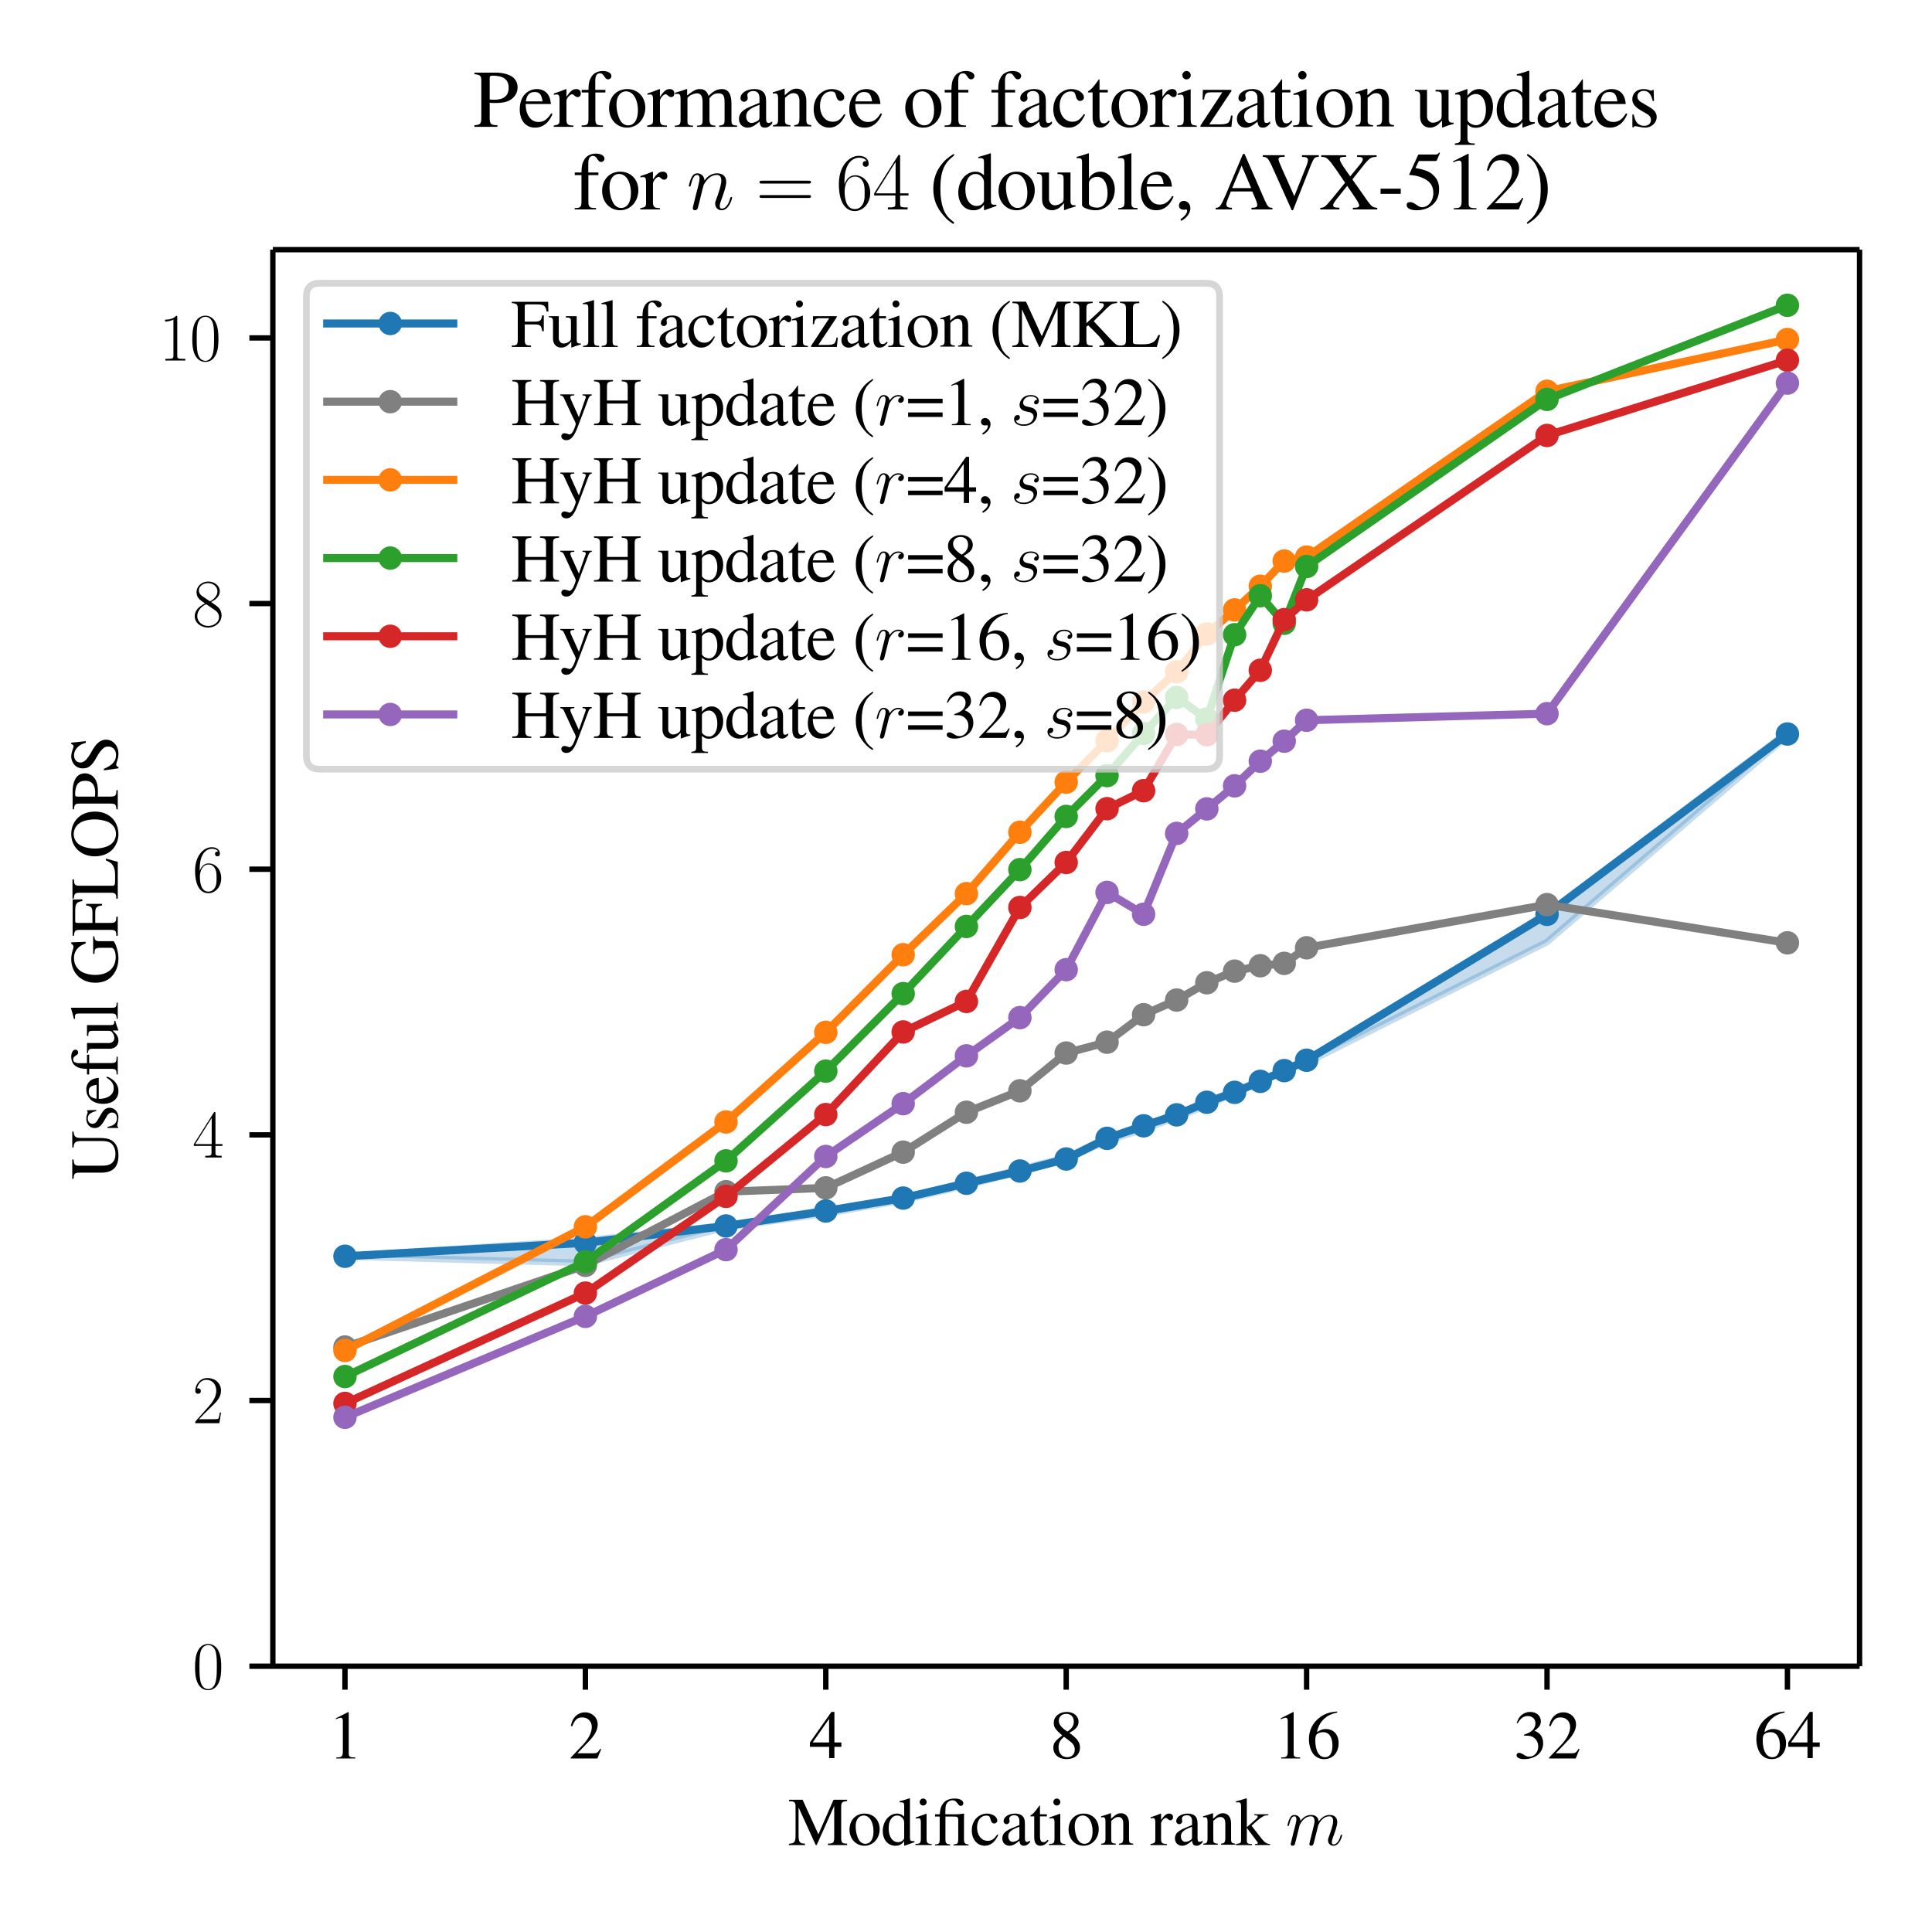 <?xml version="1.0" encoding="UTF-8"?>
<!DOCTYPE svg  PUBLIC '-//W3C//DTD SVG 1.1//EN'  'http://www.w3.org/Graphics/SVG/1.1/DTD/svg11.dtd'>
<svg width="288pt" height="288pt" version="1.1" viewBox="0 0 288 288" xmlns="http://www.w3.org/2000/svg" xmlns:xlink="http://www.w3.org/1999/xlink">
<defs>
<style type="text/css">*{stroke-linejoin: round; stroke-linecap: butt}</style>
</defs>
<path d="m0 288h288v-288h-288z" fill="#fff"/>
<path d="m40.674 248.38h236.53v-211.16h-236.53z" fill="#fff"/>
<defs>
<path id="at" d="m51.425-100.71v-0.062l35.837-2.306 20.963-2.28 14.874-2.224 11.537-1.853 9.426-2.232 7.97-2.036 6.904-1.792 6.09-2.871 5.447-1.912 4.928-1.587 4.499-1.957 4.138-1.383 3.832-1.747 3.567-1.497 3.337-1.571 35.837-21.808 35.837-27.01v0.507l-35.837 30.754-35.837 18.02-3.337 1.237-3.567 1.654-3.832 1.573-4.138 1.884-4.499 1.747-4.928 1.812-5.447 1.717-6.09 2.735-6.904 1.874-7.97 2.005-9.426 2.23-11.537 1.998-14.874 2.046-20.963 5.309-35.837-0.974z" stroke="#1f77b4" stroke-opacity=".25"/>
</defs>
<g clip-path="url(#g)">
<use y="288" fill="#1f77b4" fill-opacity=".25" stroke="#1f77b4" stroke-opacity=".25" xlink:href="#at"/>
</g>
<defs>
<path id="p" d="m0 0v3.5" stroke="#000" stroke-width=".8"/>
</defs>
<use x="51.425" y="248.377" stroke="#000000" stroke-width=".8" xlink:href="#p"/>
<g transform="translate(48.935 262.13) scale(.1 -.1)">
<defs>
<path id="y" transform="scale(.016)" d="m1862 4339-1152-582v-90c77 32 148 58 173 71 115 45 224 70 288 70 135 0 192-97 192-303v-2913c0-213-51-360-153-419-96-57-186-77-455-77v-96h1767v96c-506 0-608 64-608 374v3857l-52 12z"/>
</defs>
<use transform="scale(.996)" xlink:href="#y"/>
</g>
<use x="87.263" y="248.377" stroke="#000000" stroke-width=".8" xlink:href="#p"/>
<g transform="translate(84.772 262.13) scale(.1 -.1)">
<defs>
<path id="q" transform="scale(.016)" d="m3040 875-83 32c-237-363-320-421-608-421h-1530l1075 1123c570 593 820 1078 820 1576 0 638-519 1128-1184 1128-352 0-685-140-922-395-205-218-301-422-410-875l135-32c256 625 486 829 928 829 537 0 902-364 902-900 0-497-294-1090-832-1658l-1139-1205v-77h2496l352 875z"/>
</defs>
<use transform="scale(.996)" xlink:href="#q"/>
</g>
<use x="123.1" y="248.377" stroke="#000000" stroke-width=".8" xlink:href="#p"/>
<g transform="translate(120.61 262.13) scale(.1 -.1)">
<defs>
<path id="aj" transform="scale(.016)" d="m3021 1497h-653v2855h-282l-2009-2855v-409h1798v-1056h493v1056h653v409zm-1152 0h-1536l1536 2201v-2201z"/>
</defs>
<use transform="scale(.996)" xlink:href="#aj"/>
</g>
<use x="158.937" y="248.377" stroke="#000000" stroke-width=".8" xlink:href="#p"/>
<g transform="translate(156.45 262.13) scale(.1 -.1)">
<defs>
<path id="ai" transform="scale(.016)" d="m1856 2400c634 340 858 608 858 1044 0 524-461 908-1101 908-698 0-1216-428-1216-1011 0-416 121-601 793-1190-691-525-832-723-832-1159 0-620 506-1056 1229-1056 768 0 1261 423 1261 1082 0 493-218 806-992 1382zm-115-659c467-333 621-563 621-921 0-416-288-704-704-704-487 0-813 371-813 928 0 409 141 678 512 979l384-282zm-71 775c-569 371-800 665-800 1024 0 371 288 633 692 633 435 0 710-281 710-723 0-365-179-653-544-896-32-19-32-19-58-38z"/>
</defs>
<use transform="scale(.996)" xlink:href="#ai"/>
</g>
<use x="194.774" y="248.377" stroke="#000000" stroke-width=".8" xlink:href="#p"/>
<g transform="translate(189.79 262.13) scale(.1 -.1)">
<defs>
<path id="ah" transform="scale(.016)" d="m2854 4391c-729-64-1100-186-1568-512-691-493-1068-1223-1068-2077 0-554 172-1114 448-1432 243-281 588-434 985-434 794 0 1344 605 1344 1485 0 815-467 1331-1203 1331-282 0-416-45-819-288 173 967 889 1658 1894 1824l-13 103zm-1305-1933c550 0 870-458 870-1254 0-700-249-1088-697-1088-564 0-909 598-909 1584 0 325 51 503 179 599 134 101 333 159 557 159z"/>
</defs>
<use transform="scale(.996)" xlink:href="#y"/>
<use transform="translate(49.813) scale(.996)" xlink:href="#ah"/>
</g>
<use x="230.612" y="248.377" stroke="#000000" stroke-width=".8" xlink:href="#p"/>
<g transform="translate(225.63 262.13) scale(.1 -.1)">
<defs>
<path id="ac" transform="scale(.016)" d="m979 2138c378 0 525-13 679-70 396-141 646-506 646-948 0-537-365-953-838-953-173 0-301 45-538 198-192 115-301 160-410 160-147 0-243-89-243-224 0-224 275-365 723-365 493 0 999 167 1300 429 300 263 467 634 467 1063 0 326-103 627-288 825-128 141-250 218-531 339 441 301 601 538 601 884 0 518-409 876-998 876-320 0-602-108-832-313-192-173-288-340-429-724l96-25c262 467 550 678 954 678 416 0 704-281 704-684 0-231-96-461-256-621-192-192-372-288-807-442v-83z"/>
</defs>
<use transform="scale(.996)" xlink:href="#ac"/>
<use transform="translate(49.813) scale(.996)" xlink:href="#q"/>
</g>
<use x="266.449" y="248.377" stroke="#000000" stroke-width=".8" xlink:href="#p"/>
<g transform="translate(261.47 262.13) scale(.1 -.1)">
<use transform="scale(.996)" xlink:href="#ah"/>
<use transform="translate(49.813) scale(.996)" xlink:href="#aj"/>
</g>
<g transform="translate(117.48 275.04) scale(.1 -.1)">
<defs>
<path id="an" transform="scale(.016)" d="m4314 3667v-2916c0-534-77-617-583-617v-134h1792v134c-467 0-557 89-557 547v2855c0 457 84 541 557 579v122h-1273l-1415-3233-1478 3233h-1267v-141c524 0 608-77 608-546v-2607c0-661-90-784-621-822v-121h1504v134c-493 0-602 148-602 797v2589l1607-3520h89l1639 3667z"/>
<path id="j" transform="scale(.016)" d="m1600 2944c-832 0-1414-614-1414-1498 0-864 595-1510 1401-1510 807 0 1421 678 1421 1562 0 838-589 1446-1408 1446zm-83-179c537 0 915-615 915-1491 0-724-288-1159-768-1159-250 0-486 154-621 410-179 333-281 781-281 1235 0 608 300 1005 755 1005z"/>
<path id="o" transform="scale(.016)" d="m2202-64 940 333v96h-147c-230 0-281 70-281 366v3633l-32 13c-308-109-532-173-941-281v-102c51 6 89 6 141 6 236 0 294-64 294-328v-1003c-243 205-416 275-672 275-736 0-1331-723-1331-1632 0-819 480-1376 1184-1376 358 0 601 128 819 429v-410l26-19zm-26 717c0-45-45-122-109-192-115-128-275-192-461-192-531 0-883 512-883 1299 0 723 314 1197 800 1197 339 0 653-301 653-640v-1472z"/>
<path id="w" transform="scale(.016)" d="m1120 2929-992-350v-95l51 6c77 12 160 19 218 19 153 0 211-103 211-384v-1485c0-461-64-531-506-531v-109h1517v96c-422 32-473 95-473 554v2260l-26 19zm-301 1423c-173 0-320-147-320-326s141-327 320-327c186 0 333 141 333 327 0 179-147 326-333 326z"/>
<path id="bh" transform="scale(.016)" d="m198 2669h436v-2103c0-418-71-502-429-502v-102h1408v96c-359 26-442 117-442 474v2137h551c614 0 646-19 646-364v-1714c0-442-45-501-442-533v-96h1408v96c-358 32-428 117-428 532v1699c0 142 0 292 12 635l-25 19c-282-44-467-63-723-63h-1005v271c0 278 19 473 51 581 90 271 339 460 627 460 179 0 301-82 455-297 121-169 204-232 313-232 135 0 231 107 231 246 0 266-320 443-813 443-487 0-858-164-1088-474-192-259-263-493-301-998h-442v-211z"/>
<path id="ag" transform="scale(.016)" d="m2547 998c-307-448-537-601-902-601-583 0-992 512-992 1248 0 659 352 1113 870 1113 231 0 314-70 378-307l38-141c51-179 167-294 301-294 166 0 307 122 307 269 0 358-448 659-985 659-314 0-640-128-903-358-320-282-499-717-499-1223 0-832 506-1427 1216-1427 288 0 544 102 774 301 173 153 295 326 487 704l-90 57z"/>
<path id="h" transform="scale(.016)" d="m2829 423c-109-90-186-122-282-122-147 0-192 89-192 371v1248c0 333-32 518-128 672-141 230-416 352-793 352-602 0-1076-314-1076-717 0-147 128-275 276-275 153 0 288 128 288 269 0 25-7 57-13 102-13 58-19 109-19 154 0 173 204 313 460 313 314 0 487-185 487-531v-390c-986-397-1095-448-1370-691-141-128-230-346-230-557 0-403 281-685 672-685 281 0 544 134 934 467 32-333 147-467 410-467 217 0 352 77 576 320v167zm-992 360c0-199-32-257-167-334-153-90-332-148-467-148-224 0-403 219-403 495v26c0 379 262 611 1037 893v-932z"/>
<path id="i" transform="scale(.016)" d="m1632 2880h-646v742c0 64-7 84-45 84-45-58-83-116-128-180-243-352-519-659-621-685-70-47-109-93-109-126 0-20 7-33 26-33h339v-1931c0-539 192-815 570-815 313 0 556 154 768 487l-84 70c-134-160-243-224-384-224-236 0-332 174-332 578v1835h646v198z"/>
<path id="ab" transform="scale(.016)" d="m102 2579c39 19 103 26 173 26 179 0 237-96 237-410v-1587c0-365-70-454-397-480v-96h1357v96c-326 26-422 102-422 333v1798c307 288 448 365 659 365 313 0 467-198 467-621v-1337c0-404-83-512-403-538v-96h1331v96c-314 32-390 109-390 422v1466c0 602-282 960-756 960-294 0-492-109-928-518v505l-44 13c-314-115-532-186-884-288v-109z"/>
<path id="u" transform="scale(.016)" d="m45 2496c89 19 147 26 224 26 160 0 217-103 217-384v-1600c0-320-44-365-454-442v-96h1536v102c-435 0-544 97-544 463v1448c0 206 275 528 448 528 38 0 96-32 166-96 103-90 173-128 256-128 154 0 250 109 250 288 0 211-134 339-352 339-269 0-454-147-768-601v588l-32 13c-339-141-570-223-947-345v-103z"/>
<path id="av" transform="scale(.016)" d="m45 3987c83 7 141 13 205 13 211 0 275-83 275-390v-3085c0-333-19-352-480-429v-96h1497v102h-128c-256 0-352 91-352 317v1187l896-1191 20-26c12-19 25-38 44-58 52-64 71-102 71-133 0-58-58-96-135-96h-121v-102h1395v102c-282 0-480 123-749 451l-979 1252 186 173c454 422 851 716 1036 768 96 25 186 38 295 38h51v96h-1306v-96c250 0 320-26 320-115 0-51-57-141-147-218l-877-781v2688l-25 13c-243-77-429-128-800-230l-192-51v-103z"/>
<path id="bn" transform="scale(.016)" d="m1318 1871c13 39 173 358 410 562 166 153 384 256 634 256 256 0 345-192 345-447 0-39 0-166-77-467l-160-657c-51-192-172-665-185-735-26-96-64-262-64-287 0-90 70-160 166-160 192 0 224 147 282 377l384 1526c13 51 345 850 1049 850 256 0 346-192 346-447 0-358-250-1054-390-1437-58-154-90-237-90-352 0-287 198-517 506-517 595 0 819 939 819 977 0 32-26 58-64 58-58 0-64-19-96-128-147-511-384-779-640-779-64 0-167 0-167 205 0 167 77 371 103 441 115 308 403 1063 403 1435 0 383-224 671-710 671-429 0-775-242-1031-619-19 345-230 619-710 619-570 0-871-401-986-561-19 363-281 561-563 561-186 0-333-89-454-332-116-230-205-619-205-645 0-25 25-57 70-57 51 0 58 6 96 153 96 377 218 754 474 754 147 0 198-103 198-294 0-141-64-390-109-588l-179-689c-25-122-96-409-128-524-45-166-115-466-115-498 0-90 70-160 166-160 77 0 167 38 218 134 13 32 70 256 102 383l141 575 211 843z"/>
</defs>
<use transform="scale(.996)" xlink:href="#an"/>
<use transform="translate(88.567) scale(.996)" xlink:href="#j"/>
<use transform="translate(138.38) scale(.996)" xlink:href="#o"/>
<use transform="translate(188.19) scale(.996)" xlink:href="#w"/>
<use transform="translate(215.89) scale(.996)" xlink:href="#bh"/>
<use transform="translate(271.28) scale(.996)" xlink:href="#ag"/>
<use transform="translate(315.51) scale(.996)" xlink:href="#h"/>
<use transform="translate(359.75) scale(.996)" xlink:href="#i"/>
<use transform="translate(387.44) scale(.996)" xlink:href="#w"/>
<use transform="translate(415.14) scale(.996)" xlink:href="#j"/>
<use transform="translate(464.95) scale(.996)" xlink:href="#ab"/>
<use transform="translate(539.67) scale(.996)" xlink:href="#u"/>
<use transform="translate(572.85) scale(.996)" xlink:href="#h"/>
<use transform="translate(617.08) scale(.996)" xlink:href="#ab"/>
<use transform="translate(666.89) scale(.996)" xlink:href="#av"/>
<use transform="translate(741.61) scale(.996)" xlink:href="#bn"/>
</g>
<defs>
<path id="t" d="m0 0h-3.5" stroke="#000" stroke-width=".8"/>
</defs>
<use x="40.674" y="248.377" stroke="#000000" stroke-width=".8" xlink:href="#t"/>
<g transform="translate(28.693 251.75) scale(.1 -.1)">
<defs>
<path id="as" transform="scale(.016)" d="m2688 2025c0 391-6 1055-275 1566-237 448-615 607-947 607-308 0-698-140-941-601-256-479-282-1073-282-1572 0-364 7-919 205-1406 275-658 768-747 1018-747 294 0 742 121 1004 728 192 442 218 959 218 1425zm-1222-2051c-410 0-653 351-743 838-70 376-70 926-70 1284 0 492 0 901 83 1291 122 542 480 709 730 709 262 0 601-173 723-696 83-364 89-793 89-1304 0-416 0-927-76-1304-135-697-512-818-736-818z"/>
</defs>
<use transform="scale(.996)" xlink:href="#as"/>
</g>
<use x="40.674" y="208.776" stroke="#000000" stroke-width=".8" xlink:href="#t"/>
<g transform="translate(28.693 212.15) scale(.1 -.1)">
<defs>
<path id="bk" transform="scale(.016)" d="m2669 989h-115c-64-453-116-530-141-569-32-51-493-51-583-51h-1228c230 250 678 703 1222 1228 390 370 845 805 845 1438 0 755-602 1189-1274 1189-704 0-1133-620-1133-1194 0-250 186-282 263-282 64 0 256 39 256 262 0 197-167 254-256 254-39 0-77-6-103-19 122 545 493 813 884 813 556 0 921-441 921-1023 0-556-326-1035-691-1451l-1274-1438v-146h2253l154 989z"/>
</defs>
<use transform="scale(.996)" xlink:href="#bk"/>
</g>
<use x="40.674" y="169.175" stroke="#000000" stroke-width=".8" xlink:href="#t"/>
<g transform="translate(28.693 172.55) scale(.1 -.1)">
<defs>
<path id="ar" transform="scale(.016)" d="m2150 4122c0 134-6 134-121 134l-1901-3002v-166h1651v-631c0-233-13-297-461-297h-121v-160h768 768v160h-122c-448 0-461 64-461 297v631h653v166h-653v2868zm-352-419v-2449h-1542l1542 2449z"/>
</defs>
<use transform="scale(.996)" xlink:href="#ar"/>
</g>
<use x="40.674" y="129.573" stroke="#000000" stroke-width=".8" xlink:href="#t"/>
<g transform="translate(28.693 132.95) scale(.1 -.1)">
<defs>
<path id="aq" transform="scale(.016)" d="m678 2176c0 1514 717 1856 1133 1856 135 0 461-23 589-256-102 0-294 0-294-223 0-172 140-230 230-230 58 0 230 25 230 237 0 394-320 619-761 619-762 0-1562-789-1562-2195 0-1731 723-2112 1235-2112 621 0 1210 555 1210 1411 0 798-518 1379-1171 1379-391 0-679-255-839-702v216zm800-2151c-787 0-787 1175-787 1411 0 460 218 1124 813 1124 109 0 422 0 634-440 115-250 115-511 115-831 0-345 0-599-135-855-140-263-345-409-640-409z"/>
</defs>
<use transform="scale(.996)" xlink:href="#aq"/>
</g>
<use x="40.674" y="89.972" stroke="#000000" stroke-width=".8" xlink:href="#t"/>
<g transform="translate(28.693 93.349) scale(.1 -.1)">
<defs>
<path id="bj" transform="scale(.016)" d="m1741 2264c403 203 813 509 813 999 0 578-564 916-1082 916-582 0-1094-420-1094-999 0-159 38-433 288-675 64-63 332-254 505-375-288-147-960-496-960-1196 0-655 627-1062 1248-1062 685 0 1261 490 1261 1138 0 580-390 847-646 1019l-333 235zm-839 558c-51 32-307 229-307 529 0 388 403 681 864 681 506 0 877-356 877-770 0-593-666-931-698-931-6 0-12 0-64 39l-672 452zm1178-1303c96-70 403-279 403-668 0-470-473-826-1011-826-582 0-1024 413-1024 915 0 503 390 922 832 1120l800-541z"/>
</defs>
<use transform="scale(.996)" xlink:href="#bj"/>
</g>
<use x="40.674" y="50.371" stroke="#000000" stroke-width=".8" xlink:href="#t"/>
<g transform="translate(23.711 53.748) scale(.1 -.1)">
<defs>
<path id="bl" transform="scale(.016)" d="m1702 4058c0 134-6 134-96 134-249-276-627-365-985-365-19 0-51 0-58-19-6-13-6-26-6-160 198 0 531 38 787 191v-3378c0-225-13-301-563-301h-192v-160h934 935v160h-192c-551 0-564 70-564 298v3600z"/>
</defs>
<use transform="scale(.996)" xlink:href="#bl"/>
<use transform="translate(45.69) scale(.996)" xlink:href="#as"/>
</g>
<g transform="translate(17.555 175.87) rotate(-90) scale(.1 -.1)">
<defs>
<path id="az" transform="scale(.016)" d="m3910 3317c0 652 77 754 602 818v121h-1485v-121c499-38 602-179 602-818v-1725c0-434-45-677-147-869-173-307-583-505-1063-505-454 0-768 154-941 453-115 205-160 442-160 844v2045c0 460 71 530 583 575v121h-1811v-121c505-38 576-109 576-575v-1994c0-1106 518-1630 1606-1630 698 0 1178 224 1427 659 154 268 211 562 211 1055v1667z"/>
<path id="al" transform="scale(.016)" d="m2016 2010-26 870h-70l-13-13c-57-45-64-51-89-51-39 0-103 13-173 45-141 54-282 83-448 83-506 0-871-328-871-790 0-358 205-615 749-923l371-211c224-128 333-283 333-481 0-283-205-462-531-462-218 0-416 82-538 221-134 157-192 302-275 662h-102v-999h83c45 72 70 87 147 87 58 0 147-13 295-50 179-37 352-62 467-62 493 0 902 372 902 821 0 320-153 532-537 763l-692 410c-179 103-275 264-275 437 0 257 199 436 493 436 365 0 557-220 704-793h96z"/>
<path id="k" transform="scale(.016)" d="m2611 1053c-307-489-582-675-992-675-365 0-640 186-825 552-116 244-160 456-173 849h1971c-51 414-115 598-275 802-192 230-487 363-819 363-320 0-621-115-864-333-301-262-474-717-474-1241 0-884 461-1434 1197-1434 608 0 1088 379 1357 1072l-103 45zm-1977 931c70 495 288 730 678 730s544-179 627-730h-1305z"/>
<path id="x" transform="scale(.016)" d="m1978 2880h-788v731c0 367 122 562 365 562 135 0 224-63 339-246 103-164 180-227 288-227 148 0 269 114 269 259 0 229-281 393-665 393-397 0-736-171-903-461-166-278-217-506-224-1011h-525v-205h525v-2019c0-471-70-547-531-547v-109h1664v109c-525 0-595 71-595 552v2014h781v205z"/>
<path id="n" transform="scale(.016)" d="m3066 320h-32c-295 0-365 70-365 365v2195h-1011v-122c396 0 473-64 473-383v-1500c0-178-32-268-121-338-173-140-372-217-564-217-249 0-454 217-454 485v2075h-934v-102c307 0 396-96 396-391v-1617c0-507 308-834 775-834 237 0 486 102 659 275l275 275v-531l26-13c320 128 550 199 877 288v90z"/>
<path id="af" transform="scale(.016)" d="m122 4e3h38 198c205 0 269-90 269-390v-3053c0-346-89-429-493-461v-96h1511v109c-403 0-480 64-480 419v3843l-26 13c-333-109-576-173-1017-281v-103z"/>
<path id="bd" transform="scale(.016)" d="m4538 2304h-1632v-128c275 0 352-19 428-71 96-58 135-207 135-484v-1047c0-207-391-382-851-382-1044 0-1684 730-1684 1920 0 602 180 1184 461 1498 282 314 679 486 1114 486 358 0 672-121 921-352 192-179 295-352 455-742h147l-51 1350h-141c-38-121-154-211-288-211-64 0-166 19-282 64-288 96-582 147-870 147-1280 0-2195-940-2195-2246 0-627 173-1107 531-1485 429-441 1043-685 1747-685 551 0 1351 224 1607 449v1309c0 379 76 463 448 495v115z"/>
<path id="ap" transform="scale(.016)" d="m3066 1472v1485h-148c-76-496-192-589-704-589h-928v1398c0 177 32 215 205 215h871c723 0 864-95 972-667h160l-19 910h-3398v-122c473-38 557-128 557-577v-2776c0-532-71-615-557-615v-134h1792v134c-493 0-583 91-583 558v1414h928c519 0 628-99 704-634h148z"/>
<path id="ao" transform="scale(.016)" d="m3667 1114c-109-244-198-391-294-500-224-249-576-364-1107-364h-429c-467 0-551 38-551 263v3037c0 457 90 546 596 546v141h-1805v-122c473-38 557-129 557-579v-2855c0-451-90-547-557-547v-134h3443l307 1114h-160z"/>
<path id="bb" transform="scale(.016)" d="m2310 4352c-1222 0-2092-921-2092-2208 0-601 204-1184 550-1555 371-403 941-653 1504-653 1261 0 2131 896 2131 2183 0 633-185 1177-537 1561-404 442-941 672-1556 672zm0-230c295 0 589-115 820-320 345-314 544-915 544-1677 0-377-84-819-212-1152-57-160-166-320-313-467-224-224-512-339-851-339-295 0-583 115-807 313-333 295-544 941-544 1652 0 652 179 1273 448 1574 250 275 563 416 915 416z"/>
<path id="am" transform="scale(.016)" d="m1293 1875c166-19 275-19 441-19 500 0 845 63 1120 216 384 202 615 588 615 1006 0 266-90 506-263 690-256 279-812 456-1414 456h-1690v-122c474-51 538-115 538-574v-2762c0-536-51-600-538-644v-122h1792v128c-505 0-601 90-601 565v1182zm0 1897c0 171 45 215 217 215 864 0 1261-297 1261-947 0-612-377-928-1113-928-128 0-218 7-365 19v1641z"/>
<path id="ba" transform="scale(.016)" d="m2861 4352h-135c-25-147-96-217-204-217-64 0-173 25-282 77-237 89-474 140-678 140-276 0-557-108-768-294-224-199-340-468-340-802 0-513 282-871 999-1250 461-243 793-507 953-750 58-83 90-218 90-372 0-430-320-724-787-724-570 0-973 353-1293 1136h-147l192-1360h141c6 121 83 211 179 211 70 0 179-25 301-68 243-93 499-143 755-143 736 0 1305 506 1305 1165 0 525-352 941-1196 1395-672 372-941 653-941 999 0 352 269 595 665 595 288 0 557-122 781-352 199-205 288-371 391-749h160l-141 1363z"/>
</defs>
<use transform="scale(.996)" xlink:href="#az"/>
<use transform="translate(71.93) scale(.996)" xlink:href="#al"/>
<use transform="translate(110.68) scale(.996)" xlink:href="#k"/>
<use transform="translate(154.92) scale(.996)" xlink:href="#x"/>
<use transform="translate(188.09) scale(.996)" xlink:href="#n"/>
<use transform="translate(237.91) scale(.996)" xlink:href="#af"/>
<use transform="translate(290.51) scale(.996)" xlink:href="#bd"/>
<use transform="translate(362.44) scale(.996)" xlink:href="#ap"/>
<use transform="translate(417.83) scale(.996)" xlink:href="#ao"/>
<use transform="translate(478.7) scale(.996)" xlink:href="#bb"/>
<use transform="translate(550.63) scale(.996)" xlink:href="#am"/>
<use transform="translate(606.02) scale(.996)" xlink:href="#ba"/>
</g>
<path d="m51.425 187.27 35.837-2.01 20.963-2.507 14.874-2.23 11.537-1.927 9.426-2.208 7.97-1.825 6.904-1.792 6.09-3.077 5.447-1.868 4.928-1.636 4.499-1.877 4.138-1.477 3.832-1.636 3.567-1.605 3.337-1.545 35.837-21.748 35.837-26.884" clip-path="url(#g)" fill="none" stroke="#1f77b4" stroke-linecap="square" stroke-width="1.2"/>
<defs>
<path id="a" d="m0 1.25c0.332 0 0.649-0.132 0.884-0.366 0.234-0.234 0.366-0.552 0.366-0.884s-0.132-0.649-0.366-0.884c-0.234-0.234-0.552-0.366-0.884-0.366s-0.649 0.132-0.884 0.366c-0.234 0.234-0.366 0.552-0.366 0.884s0.132 0.649 0.366 0.884c0.234 0.234 0.552 0.366 0.884 0.366z" stroke="#1f77b4"/>
</defs>
<g clip-path="url(#g)" fill="#1f77b4" stroke="#1f77b4">
<use x="51.425" y="187.268" xlink:href="#a"/>
<use x="87.263" y="185.258" xlink:href="#a"/>
<use x="108.226" y="182.751" xlink:href="#a"/>
<use x="123.1" y="180.521" xlink:href="#a"/>
<use x="134.637" y="178.594" xlink:href="#a"/>
<use x="144.063" y="176.386" xlink:href="#a"/>
<use x="152.033" y="174.561" xlink:href="#a"/>
<use x="158.937" y="172.768" xlink:href="#a"/>
<use x="165.027" y="169.691" xlink:href="#a"/>
<use x="170.474" y="167.823" xlink:href="#a"/>
<use x="175.402" y="166.188" xlink:href="#a"/>
<use x="179.9" y="164.311" xlink:href="#a"/>
<use x="184.039" y="162.834" xlink:href="#a"/>
<use x="187.87" y="161.198" xlink:href="#a"/>
<use x="191.438" y="159.593" xlink:href="#a"/>
<use x="194.774" y="158.048" xlink:href="#a"/>
<use x="230.612" y="136.3" xlink:href="#a"/>
<use x="266.449" y="109.416" xlink:href="#a"/>
</g>
<path d="m51.425 200.8 35.837-12.177 20.963-10.978 14.874-0.57 11.537-5.324 9.426-5.949 7.97-3.195 6.904-5.632 6.09-1.618 5.447-4.094 4.928-2.186 4.499-2.577 4.138-1.732 3.832-0.807 3.567-0.352 3.337-2.323 35.837-6.43 35.837 5.691" clip-path="url(#g)" fill="none" stroke="#808080" stroke-linecap="square" stroke-width="1.2"/>
<defs>
<path id="e" d="m0 1.25c0.332 0 0.649-0.132 0.884-0.366 0.234-0.234 0.366-0.552 0.366-0.884s-0.132-0.649-0.366-0.884c-0.234-0.234-0.552-0.366-0.884-0.366s-0.649 0.132-0.884 0.366c-0.234 0.234-0.366 0.552-0.366 0.884s0.132 0.649 0.366 0.884c0.234 0.234 0.552 0.366 0.884 0.366z" stroke="#808080"/>
</defs>
<g clip-path="url(#g)" fill="#808080" stroke="#808080">
<use x="51.425" y="200.797" xlink:href="#e"/>
<use x="87.263" y="188.62" xlink:href="#e"/>
<use x="108.226" y="177.642" xlink:href="#e"/>
<use x="123.1" y="177.072" xlink:href="#e"/>
<use x="134.637" y="171.748" xlink:href="#e"/>
<use x="144.063" y="165.8" xlink:href="#e"/>
<use x="152.033" y="162.605" xlink:href="#e"/>
<use x="158.937" y="156.973" xlink:href="#e"/>
<use x="165.027" y="155.355" xlink:href="#e"/>
<use x="170.474" y="151.26" xlink:href="#e"/>
<use x="175.402" y="149.074" xlink:href="#e"/>
<use x="179.9" y="146.498" xlink:href="#e"/>
<use x="184.039" y="144.766" xlink:href="#e"/>
<use x="187.87" y="143.959" xlink:href="#e"/>
<use x="191.438" y="143.606" xlink:href="#e"/>
<use x="194.774" y="141.283" xlink:href="#e"/>
<use x="230.612" y="134.853" xlink:href="#e"/>
<use x="266.449" y="140.545" xlink:href="#e"/>
</g>
<path d="m51.425 201.31 35.837-18.433 20.963-15.634 14.874-13.359 11.537-11.568 9.426-9.107 7.97-9.153 6.904-7.463 6.09-6.175 5.447-5.794 4.928-4.488 4.499-5.623 4.138-3.598 3.832-3.529 3.567-3.757 3.337-0.588 35.837-24.722 35.837-7.712" clip-path="url(#g)" fill="none" stroke="#ff7f0e" stroke-linecap="square" stroke-width="1.2"/>
<defs>
<path id="b" d="m0 1.25c0.332 0 0.649-0.132 0.884-0.366 0.234-0.234 0.366-0.552 0.366-0.884s-0.132-0.649-0.366-0.884c-0.234-0.234-0.552-0.366-0.884-0.366s-0.649 0.132-0.884 0.366c-0.234 0.234-0.366 0.552-0.366 0.884s0.132 0.649 0.366 0.884c0.234 0.234 0.552 0.366 0.884 0.366z" stroke="#ff7f0e"/>
</defs>
<g clip-path="url(#g)" fill="#ff7f0e" stroke="#ff7f0e">
<use x="51.425" y="201.312" xlink:href="#b"/>
<use x="87.263" y="182.879" xlink:href="#b"/>
<use x="108.226" y="167.245" xlink:href="#b"/>
<use x="123.1" y="153.887" xlink:href="#b"/>
<use x="134.637" y="142.319" xlink:href="#b"/>
<use x="144.063" y="133.212" xlink:href="#b"/>
<use x="152.033" y="124.059" xlink:href="#b"/>
<use x="158.937" y="116.596" xlink:href="#b"/>
<use x="165.027" y="110.421" xlink:href="#b"/>
<use x="170.474" y="104.628" xlink:href="#b"/>
<use x="175.402" y="100.14" xlink:href="#b"/>
<use x="179.9" y="94.517" xlink:href="#b"/>
<use x="184.039" y="90.919" xlink:href="#b"/>
<use x="187.87" y="87.39" xlink:href="#b"/>
<use x="191.438" y="83.633" xlink:href="#b"/>
<use x="194.774" y="83.045" xlink:href="#b"/>
<use x="230.612" y="58.323" xlink:href="#b"/>
<use x="266.449" y="50.611" xlink:href="#b"/>
</g>
<path d="m51.425 205.2 35.837-17.101 20.963-15.051 14.874-13.374 11.537-11.555 9.426-10.011 7.97-8.473 6.904-7.928 6.09-6.093 5.447-6.276 4.928-5.37 4.499 3.204 4.138-12.554 3.832-5.815 3.567 4.106 3.337-8.463 35.837-24.914 35.837-14.024" clip-path="url(#g)" fill="none" stroke="#2ca02c" stroke-linecap="square" stroke-width="1.2"/>
<defs>
<path id="c" d="m0 1.25c0.332 0 0.649-0.132 0.884-0.366 0.234-0.234 0.366-0.552 0.366-0.884s-0.132-0.649-0.366-0.884c-0.234-0.234-0.552-0.366-0.884-0.366s-0.649 0.132-0.884 0.366c-0.234 0.234-0.366 0.552-0.366 0.884s0.132 0.649 0.366 0.884c0.234 0.234 0.552 0.366 0.884 0.366z" stroke="#2ca02c"/>
</defs>
<g clip-path="url(#g)" fill="#2ca02c" stroke="#2ca02c">
<use x="51.425" y="205.198" xlink:href="#c"/>
<use x="87.263" y="188.097" xlink:href="#c"/>
<use x="108.226" y="173.046" xlink:href="#c"/>
<use x="123.1" y="159.671" xlink:href="#c"/>
<use x="134.637" y="148.116" xlink:href="#c"/>
<use x="144.063" y="138.106" xlink:href="#c"/>
<use x="152.033" y="129.633" xlink:href="#c"/>
<use x="158.937" y="121.706" xlink:href="#c"/>
<use x="165.027" y="115.613" xlink:href="#c"/>
<use x="170.474" y="109.337" xlink:href="#c"/>
<use x="175.402" y="103.968" xlink:href="#c"/>
<use x="179.9" y="107.171" xlink:href="#c"/>
<use x="184.039" y="94.617" xlink:href="#c"/>
<use x="187.87" y="88.802" xlink:href="#c"/>
<use x="191.438" y="92.909" xlink:href="#c"/>
<use x="194.774" y="84.446" xlink:href="#c"/>
<use x="230.612" y="59.532" xlink:href="#c"/>
<use x="266.449" y="45.508" xlink:href="#c"/>
</g>
<path d="m51.425 209.21 35.837-16.446 20.963-14.42 14.874-12.193 11.537-12.316 9.426-4.549 7.97-14.007 6.904-6.711 6.09-8.014 5.447-2.683 4.928-8.377 4.499 0.034 4.138-5.148 3.832-4.458 3.567-7.551 3.337-2.954 35.837-24.502 35.837-11.219" clip-path="url(#g)" fill="none" stroke="#d62728" stroke-linecap="square" stroke-width="1.2"/>
<defs>
<path id="d" d="m0 1.25c0.332 0 0.649-0.132 0.884-0.366 0.234-0.234 0.366-0.552 0.366-0.884s-0.132-0.649-0.366-0.884c-0.234-0.234-0.552-0.366-0.884-0.366s-0.649 0.132-0.884 0.366c-0.234 0.234-0.366 0.552-0.366 0.884s0.132 0.649 0.366 0.884c0.234 0.234 0.552 0.366 0.884 0.366z" stroke="#d62728"/>
</defs>
<g clip-path="url(#g)" fill="#d62728" stroke="#d62728">
<use x="51.425" y="209.206" xlink:href="#d"/>
<use x="87.263" y="192.76" xlink:href="#d"/>
<use x="108.226" y="178.34" xlink:href="#d"/>
<use x="123.1" y="166.147" xlink:href="#d"/>
<use x="134.637" y="153.83" xlink:href="#d"/>
<use x="144.063" y="149.282" xlink:href="#d"/>
<use x="152.033" y="135.275" xlink:href="#d"/>
<use x="158.937" y="128.564" xlink:href="#d"/>
<use x="165.027" y="120.55" xlink:href="#d"/>
<use x="170.474" y="117.867" xlink:href="#d"/>
<use x="175.402" y="109.49" xlink:href="#d"/>
<use x="179.9" y="109.525" xlink:href="#d"/>
<use x="184.039" y="104.377" xlink:href="#d"/>
<use x="187.87" y="99.918" xlink:href="#d"/>
<use x="191.438" y="92.367" xlink:href="#d"/>
<use x="194.774" y="89.414" xlink:href="#d"/>
<use x="230.612" y="64.912" xlink:href="#d"/>
<use x="266.449" y="53.693" xlink:href="#d"/>
</g>
<path d="m51.425 211.27 35.837-15.044 20.963-9.947 14.874-13.887 11.537-7.875 9.426-7.128 7.97-5.697 6.904-7.149 6.09-11.515 5.447 3.257 4.928-12.05 4.499-3.66 4.138-3.432 3.832-3.674 3.567-2.984 3.337-3.122 35.837-0.98 35.837-49.279" clip-path="url(#g)" fill="none" stroke="#9467bd" stroke-linecap="square" stroke-width="1.2"/>
<defs>
<path id="f" d="m0 1.25c0.332 0 0.649-0.132 0.884-0.366 0.234-0.234 0.366-0.552 0.366-0.884s-0.132-0.649-0.366-0.884c-0.234-0.234-0.552-0.366-0.884-0.366s-0.649 0.132-0.884 0.366c-0.234 0.234-0.366 0.552-0.366 0.884s0.132 0.649 0.366 0.884c0.234 0.234 0.552 0.366 0.884 0.366z" stroke="#9467bd"/>
</defs>
<g clip-path="url(#g)" fill="#9467bd" stroke="#9467bd">
<use x="51.425" y="211.271" xlink:href="#f"/>
<use x="87.263" y="196.228" xlink:href="#f"/>
<use x="108.226" y="186.28" xlink:href="#f"/>
<use x="123.1" y="172.393" xlink:href="#f"/>
<use x="134.637" y="164.519" xlink:href="#f"/>
<use x="144.063" y="157.391" xlink:href="#f"/>
<use x="152.033" y="151.695" xlink:href="#f"/>
<use x="158.937" y="144.545" xlink:href="#f"/>
<use x="165.027" y="133.03" xlink:href="#f"/>
<use x="170.474" y="136.286" xlink:href="#f"/>
<use x="175.402" y="124.236" xlink:href="#f"/>
<use x="179.9" y="120.576" xlink:href="#f"/>
<use x="184.039" y="117.143" xlink:href="#f"/>
<use x="187.87" y="113.47" xlink:href="#f"/>
<use x="191.438" y="110.486" xlink:href="#f"/>
<use x="194.774" y="107.364" xlink:href="#f"/>
<use x="230.612" y="106.384" xlink:href="#f"/>
<use x="266.449" y="57.105" xlink:href="#f"/>
</g>
<path d="m40.674 248.38v-211.16" fill="none" stroke="#000" stroke-linecap="square" stroke-width=".8"/>
<path d="m277.2 248.38v-211.16" fill="none" stroke="#000" stroke-linecap="square" stroke-width=".8"/>
<path d="m40.674 248.38h236.53" fill="none" stroke="#000" stroke-linecap="square" stroke-width=".8"/>
<path d="m40.674 37.22h236.53" fill="none" stroke="#000" stroke-linecap="square" stroke-width=".8"/>
<g transform="translate(70.524 18.905) scale(.12 -.12)">
<defs>
<path id="au" transform="scale(.016)" d="m122 2547c83 19 134 26 204 26 167 0 224-103 224-411v-1623c0-347-89-443-448-443v-96h1421v96c-339 0-435 70-435 322v1816c0 12 51 76 96 121 160 147 435 256 659 256 282 0 423-226 423-679v-1404c0-361-71-432-436-432v-96h1434v96c-365 0-461 109-461 507v1618c192 275 403 390 698 390 365 0 480-173 480-704v-1350c0-365-51-416-423-461v-96h1402v96l-166 19c-192 0-276 115-276 365v1322c0 757-249 1142-742 1142-371 0-698-166-1043-537-115 364-333 537-679 537-281 0-460-90-992-493v480l-44 13c-327-122-544-192-896-288v-109z"/>
<path id="ak" transform="scale(.016)" d="m2675 864-115 26c-64-320-102-423-186-532-89-108-307-166-633-166h-883l1721 2592v96h-2221l-19-755h115c58 467 154 563 538 563h883l-1702-2592v-96h2413l89 864z"/>
<path id="v" transform="scale(.016)" d="m58 2516c57 6 102 6 160 6 217 0 262-64 262-367v-3010c0-334-70-406-448-444v-109h1549v115c-480 0-563 71-563 477v1015c224-212 377-276 646-276 755 0 1344 720 1344 1652 0 797-448 1369-1069 1369-358 0-640-160-921-506v493l-39 13c-345-134-569-218-921-326v-102zm960-380c0 193 358 424 652 424 474 0 788-489 788-1236 0-713-314-1196-775-1196-301 0-665 231-665 424v1584z"/>
</defs>
<use transform="scale(.996)" xlink:href="#am"/>
<use transform="translate(55.392) scale(.996)" xlink:href="#k"/>
<use transform="translate(99.625) scale(.996)" xlink:href="#u"/>
<use transform="translate(132.8) scale(.996)" xlink:href="#x"/>
<use transform="translate(165.98) scale(.996)" xlink:href="#j"/>
<use transform="translate(215.79) scale(.996)" xlink:href="#u"/>
<use transform="translate(248.96) scale(.996)" xlink:href="#au"/>
<use transform="translate(326.47) scale(.996)" xlink:href="#h"/>
<use transform="translate(370.71) scale(.996)" xlink:href="#ab"/>
<use transform="translate(420.52) scale(.996)" xlink:href="#ag"/>
<use transform="translate(464.75) scale(.996)" xlink:href="#k"/>
<use transform="translate(533.89) scale(.996)" xlink:href="#j"/>
<use transform="translate(583.71) scale(.996)" xlink:href="#x"/>
<use transform="translate(641.79) scale(.996)" xlink:href="#x"/>
<use transform="translate(673.97) scale(.996)" xlink:href="#h"/>
<use transform="translate(718.2) scale(.996)" xlink:href="#ag"/>
<use transform="translate(762.43) scale(.996)" xlink:href="#i"/>
<use transform="translate(790.13) scale(.996)" xlink:href="#j"/>
<use transform="translate(839.94) scale(.996)" xlink:href="#u"/>
<use transform="translate(873.12) scale(.996)" xlink:href="#w"/>
<use transform="translate(900.81) scale(.996)" xlink:href="#ak"/>
<use transform="translate(945.05) scale(.996)" xlink:href="#h"/>
<use transform="translate(989.28) scale(.996)" xlink:href="#i"/>
<use transform="translate(1017) scale(.996)" xlink:href="#w"/>
<use transform="translate(1044.7) scale(.996)" xlink:href="#j"/>
<use transform="translate(1094.5) scale(.996)" xlink:href="#ab"/>
<use transform="translate(1169.2) scale(.996)" xlink:href="#n"/>
<use transform="translate(1219) scale(.996)" xlink:href="#v"/>
<use transform="translate(1268.8) scale(.996)" xlink:href="#o"/>
<use transform="translate(1318.6) scale(.996)" xlink:href="#h"/>
<use transform="translate(1362.9) scale(.996)" xlink:href="#i"/>
<use transform="translate(1390.6) scale(.996)" xlink:href="#k"/>
<use transform="translate(1434.8) scale(.996)" xlink:href="#al"/>
</g>
<g transform="translate(85.42 31.22) scale(.12 -.12)">
<defs>
<path id="bm" transform="scale(.016)" d="m1318 1871c13 39 173 358 410 562 166 153 384 256 634 256 256 0 345-192 345-447 0-364-262-1092-390-1437-58-154-90-237-90-352 0-287 199-517 506-517 595 0 819 939 819 977 0 32-26 58-64 58-58 0-64-19-96-128-147-524-390-779-640-779-64 0-166 0-166 205 0 160 70 352 108 441 128 353 397 1070 397 1435 0 383-224 671-710 671-570 0-871-401-986-561-19 363-281 561-563 561-205 0-346-121-454-338-116-230-205-613-205-639 0-25 25-57 70-57 51 0 58 6 96 153 103 390 218 754 474 754 147 0 198-103 198-294 0-141-64-390-109-588l-179-689c-25-122-96-409-128-524-45-166-115-466-115-498 0-90 70-160 166-160 77 0 167 38 218 134 13 32 70 256 102 383l141 575 211 843z"/>
<path id="bi" transform="scale(.016)" d="m4115 2017c96 0 192 0 192 108 0 115-109 115-217 115h-3578c-109 0-218 0-218-115 0-108 96-108 192-108h3629zm-25-1121c108 0 217 0 217 115 0 108-96 108-192 108h-3629c-96 0-192 0-192-108 0-115 109-115 218-115h3578z"/>
<path id="s" transform="scale(.016)" d="m1888 4326c-474-307-666-473-902-768-455-556-679-1196-679-1945 0-813 237-1440 800-2093 263-307 429-448 762-653l77 103c-512 403-692 627-864 1107-154 429-224 915-224 1555 0 672 83 1197 256 1594 179 396 371 627 832 998l-58 102z"/>
<path id="aw" transform="scale(.016)" d="m979 4364-32 13c-269-96-441-147-742-230l-186-51v-102c39 6 64 6 109 6 256 0 314-58 314-327v-3326c0-200 544-411 1056-411 844 0 1497 704 1497 1619 0 787-486 1389-1126 1389-391 0-762-230-890-544v1964zm0-2303c0 249 301 480 634 480 499 0 819-499 819-1280 0-711-307-1120-832-1120-333 0-621 147-621 307v1613z"/>
<path id="z" transform="scale(.016)" d="m531-889c429 211 717 601 717 985 0 320-224 570-512 570-224 0-378-147-378-365 0-205 148-326 378-326 38 0 83 6 122 12 44 13 44 13 51 13 51 0 89-38 89-89 0-205-179-442-524-679l57-121z"/>
<path id="be" transform="scale(.016)" d="m4518 128c-288 0-352 64-576 539l-1593 3653h-128l-1331-3152c-410-937-487-1040-794-1040v-128h1267v128c-307 0-435 84-435 265 0 77 19 167 51 252l295 756h1676l263-623c77-176 121-344 121-436 0-162-108-214-448-214v-128h1632v128zm-3136 1536 736 1752 743-1752h-1479z"/>
<path id="ay" transform="scale(.016)" d="m4461 4231h-1312v-135c352 0 467-70 467-250 0-102-45-274-122-466l-940-2347-967 2166c-211 468-262 615-262 711 0 122 89 186 294 186 26 0 96 0 186 13v122h-1703v-135c314 0 404-89 679-657l1574-3503h96l1421 3585c211 505 282 575 589 575v135z"/>
<path id="ax" transform="scale(.016)" d="m4454 4224h-1523v-128c346 0 448-44 448-192 0-96-70-212-256-442l-723-884-269 377c-390 545-544 821-544 962 0 128 96 179 307 179h180v128h-1933v-128c416 0 531-96 1158-989l698-1027-1005-1232c-570-676-602-702-928-727v-121h1491v134c-371 0-486 51-486 200 0 96 96 257 333 552l761 951 608-897c211-313 327-531 327-627 0-115-103-179-320-179-26 0-96 0-173-13v-121h1901v121c-340 38-436 102-711 472l-1229 1748 935 1174c416 503 544 581 953 581v128z"/>
<path id="bg" transform="scale(.016)" d="m250 1619v-403h1574v403h-1574z"/>
<path id="bf" transform="scale(.016)" d="m1158 3776h1255c102 0 128 13 147 58l243 569-57 45c-96-134-160-166-295-166h-1337l-698-1523c-6-13-6-19-6-32 0-32 25-51 76-51 205 0 461-45 724-129 736-238 1075-637 1075-1273 0-618-391-1101-890-1101-128 0-237 45-429 187-204 148-352 212-486 212-186 0-275-77-275-238 0-244 301-398 781-398 537 0 998 174 1318 502 294 290 429 656 429 1145 0 463-122 759-442 1080-281 284-646 431-1401 566l268 547z"/>
<path id="r" transform="scale(.016)" d="m243-1133c474 307 666 474 903 768 454 557 678 1197 678 1946 0 819-237 1440-800 2093-262 307-429 448-762 652l-76-102c512-403 684-627 864-1107 153-429 224-915 224-1555 0-666-84-1197-256-1588-180-403-372-633-832-1004l57-103z"/>
</defs>
<use transform="scale(.996)" xlink:href="#x"/>
<use transform="translate(33.175) scale(.996)" xlink:href="#j"/>
<use transform="translate(82.988) scale(.996)" xlink:href="#u"/>
<use transform="translate(141.07) scale(.996)" xlink:href="#bm"/>
<use transform="translate(226.97) scale(.996)" xlink:href="#bi"/>
<use transform="translate(326.36) scale(.996)" xlink:href="#aq"/>
<use transform="translate(372.05) scale(.996)" xlink:href="#ar"/>
<use transform="translate(442.65) scale(.996)" xlink:href="#s"/>
<use transform="translate(475.83) scale(.996)" xlink:href="#o"/>
<use transform="translate(525.64) scale(.996)" xlink:href="#j"/>
<use transform="translate(575.45) scale(.996)" xlink:href="#n"/>
<use transform="translate(625.27) scale(.996)" xlink:href="#aw"/>
<use transform="translate(675.08) scale(.996)" xlink:href="#af"/>
<use transform="translate(702.77) scale(.996)" xlink:href="#k"/>
<use transform="translate(747.01) scale(.996)" xlink:href="#z"/>
<use transform="translate(796.82) scale(.996)" xlink:href="#be"/>
<use transform="translate(855.3) scale(.996)" xlink:href="#ay"/>
<use transform="translate(927.23) scale(.996)" xlink:href="#ax"/>
<use transform="translate(999.16) scale(.996)" xlink:href="#bg"/>
<use transform="translate(1032.3) scale(.996)" xlink:href="#bf"/>
<use transform="translate(1082.1) scale(.996)" xlink:href="#y"/>
<use transform="translate(1132) scale(.996)" xlink:href="#q"/>
<use transform="translate(1181.8) scale(.996)" xlink:href="#r"/>
</g>
<path d="m47.674 114.66h132.13q2 0 2-2v-68.441q0-2-2-2h-132.13q-2 0-2 2v68.441q0 2 2 2z" fill="#fff" opacity=".8" stroke="#ccc"/>
<path d="m48.174 48.22h10 10" fill="none" stroke="#1f77b4" stroke-linecap="square" stroke-width="1.2"/>
<use x="58.174" y="48.22" fill="#1f77b4" stroke="#1f77b4" xlink:href="#a"/>
<g transform="translate(76.174 51.72) scale(.1 -.1)">
<defs>
<path id="bc" transform="scale(.016)" d="m2643 4109c77-13 141-13 167-13 192 0 268-51 268-179 0-142-147-334-499-660l-1133-1033v1310c0 466 71 537 589 575v122h-1817v-122c499-38 576-121 576-578v-2781c0-533-71-616-576-616v-134h1804v134c-499 0-576 77-576 549v1208l167 135 678-671c487-479 832-933 832-1086 0-90-89-135-269-135-32 0-102 0-179-13v-121h1952v134c-333 0-422 64-1005 682l-1491 1593 1216 1202c435 415 538 466 973 498v122h-1677v-122z"/>
</defs>
<use transform="scale(.996)" xlink:href="#ap"/>
<use transform="translate(55.392) scale(.996)" xlink:href="#n"/>
<use transform="translate(105.2) scale(.996)" xlink:href="#af"/>
<use transform="translate(132.9) scale(.996)" xlink:href="#af"/>
<use transform="translate(185.5) scale(.996)" xlink:href="#x"/>
<use transform="translate(217.68) scale(.996)" xlink:href="#h"/>
<use transform="translate(261.91) scale(.996)" xlink:href="#ag"/>
<use transform="translate(306.15) scale(.996)" xlink:href="#i"/>
<use transform="translate(333.84) scale(.996)" xlink:href="#j"/>
<use transform="translate(383.66) scale(.996)" xlink:href="#u"/>
<use transform="translate(416.83) scale(.996)" xlink:href="#w"/>
<use transform="translate(444.53) scale(.996)" xlink:href="#ak"/>
<use transform="translate(488.76) scale(.996)" xlink:href="#h"/>
<use transform="translate(532.99) scale(.996)" xlink:href="#i"/>
<use transform="translate(560.69) scale(.996)" xlink:href="#w"/>
<use transform="translate(588.38) scale(.996)" xlink:href="#j"/>
<use transform="translate(638.2) scale(.996)" xlink:href="#ab"/>
<use transform="translate(712.92) scale(.996)" xlink:href="#s"/>
<use transform="translate(746.09) scale(.996)" xlink:href="#an"/>
<use transform="translate(834.66) scale(.996)" xlink:href="#bc"/>
<use transform="translate(906.59) scale(.996)" xlink:href="#ao"/>
<use transform="translate(967.46) scale(.996)" xlink:href="#r"/>
</g>
<path d="m48.174 59.877h10 10" fill="none" stroke="#808080" stroke-linecap="square" stroke-width="1.2"/>
<use x="58.174" y="59.877" fill="#808080" stroke="#808080" xlink:href="#e"/>
<g transform="translate(76.174 63.377) scale(.1 -.1)">
<defs>
<path id="l" transform="scale(.016)" d="m1338 2304v1229c0 457 70 526 563 571v120h-1779v-120c492-45 563-115 563-577v-2778c0-539-64-615-563-615v-134h1779v121c-480 38-563 121-563 578v1323h1939v-1265c0-546-64-623-563-623v-134h1779v121c-480 38-563 121-563 575v2833c0 460 70 530 563 575v120h-1779v-120c492-45 563-114 563-571v-1229h-1939z"/>
<path id="aa" transform="scale(.016)" d="m3040 2880h-864v-96c205 0 307-58 307-161 0-26-6-64-25-109l-621-1772-736 1635c-39 91-64 175-64 245 0 117 96 162 371 162v96h-1318v-90c166-25 275-96 326-205l730-1580 19-52 96-192c179-321 281-552 281-649 0-96-147-501-256-694-89-167-230-289-320-289-38 0-96 13-160 45-121 45-230 71-339 71-147 0-275-128-275-282 0-211 205-371 474-371 428 0 736 359 1081 1284l986 2619c83 206 153 270 307 289v96z"/>
<path id="ae" transform="scale(.016)" d="m2490 2612c-199-38-301-179-301-319 0-154 121-205 211-205 179 0 326 154 326 345 0 205-198 383-518 383-256 0-550-115-819-504-45 338-301 504-557 504-250 0-378-191-454-332-109-230-205-613-205-645 0-25 25-57 70-57 51 0 58 6 96 153 96 383 218 754 474 754 153 0 198-109 198-294 0-141-64-390-109-588l-179-689c-25-122-96-409-128-524-45-166-115-466-115-498 0-90 70-160 166-160 71 0 192 45 231 173 19 51 256 1015 294 1162 32 140 71 275 103 415 25 89 51 192 70 275 19 57 192 370 352 511 77 70 243 217 506 217 102 0 204-19 288-77z"/>
<path id="m" transform="scale(.016)" d="m3418 2470h-3226v-422h3226v422zm0-1280h-3226v-422h3226v422z"/>
<path id="ad" transform="scale(.016)" d="m1459 1280c109-19 282-57 320-64 83-24 371-126 371-433 0-197-179-713-921-713-135 0-615 0-743 366 256-32 384 167 384 309 0 135-89 205-217 205-141 0-327-109-327-398 0-379 384-616 896-616 973 0 1261 715 1261 1048 0 95 0 274-205 478-160 154-313 186-659 256-173 38-448 96-448 383 0 128 115 588 723 588 269 0 532-100 596-321-282 0-295-243-295-249 0-135 122-173 179-173 90 0 269 69 269 335 0 264-243 535-742 535-839 0-1063-656-1063-917 0-485 474-587 621-619z"/>
</defs>
<use transform="scale(.996)" xlink:href="#l"/>
<use transform="translate(71.93) scale(.996)" xlink:href="#aa"/>
<use transform="translate(121.74) scale(.996)" xlink:href="#l"/>
<use transform="translate(218.58) scale(.996)" xlink:href="#n"/>
<use transform="translate(268.39) scale(.996)" xlink:href="#v"/>
<use transform="translate(318.21) scale(.996)" xlink:href="#o"/>
<use transform="translate(368.02) scale(.996)" xlink:href="#h"/>
<use transform="translate(412.25) scale(.996)" xlink:href="#i"/>
<use transform="translate(439.95) scale(.996)" xlink:href="#k"/>
<use transform="translate(509.09) scale(.996)" xlink:href="#s"/>
<use transform="translate(542.26) scale(.996)" xlink:href="#ae"/>
<use transform="translate(588.93) scale(.996)" xlink:href="#m"/>
<use transform="translate(645.12) scale(.996)" xlink:href="#y"/>
<use transform="translate(694.94) scale(.996)" xlink:href="#z"/>
<use transform="translate(744.75) scale(.996)" xlink:href="#ad"/>
<use transform="translate(790.7) scale(.996)" xlink:href="#m"/>
<use transform="translate(846.89) scale(.996)" xlink:href="#ac"/>
<use transform="translate(896.7) scale(.996)" xlink:href="#q"/>
<use transform="translate(946.51) scale(.996)" xlink:href="#r"/>
</g>
<path d="m48.174 71.534h10 10" fill="none" stroke="#ff7f0e" stroke-linecap="square" stroke-width="1.2"/>
<use x="58.174" y="71.534" fill="#ff7f0e" stroke="#ff7f0e" xlink:href="#b"/>
<g transform="translate(76.174 75.034) scale(.1 -.1)">
<use transform="scale(.996)" xlink:href="#l"/>
<use transform="translate(71.93) scale(.996)" xlink:href="#aa"/>
<use transform="translate(121.74) scale(.996)" xlink:href="#l"/>
<use transform="translate(218.58) scale(.996)" xlink:href="#n"/>
<use transform="translate(268.39) scale(.996)" xlink:href="#v"/>
<use transform="translate(318.21) scale(.996)" xlink:href="#o"/>
<use transform="translate(368.02) scale(.996)" xlink:href="#h"/>
<use transform="translate(412.25) scale(.996)" xlink:href="#i"/>
<use transform="translate(439.95) scale(.996)" xlink:href="#k"/>
<use transform="translate(509.09) scale(.996)" xlink:href="#s"/>
<use transform="translate(542.26) scale(.996)" xlink:href="#ae"/>
<use transform="translate(588.93) scale(.996)" xlink:href="#m"/>
<use transform="translate(645.12) scale(.996)" xlink:href="#aj"/>
<use transform="translate(694.94) scale(.996)" xlink:href="#z"/>
<use transform="translate(744.75) scale(.996)" xlink:href="#ad"/>
<use transform="translate(790.7) scale(.996)" xlink:href="#m"/>
<use transform="translate(846.89) scale(.996)" xlink:href="#ac"/>
<use transform="translate(896.7) scale(.996)" xlink:href="#q"/>
<use transform="translate(946.51) scale(.996)" xlink:href="#r"/>
</g>
<path d="m48.174 83.191h10 10" fill="none" stroke="#2ca02c" stroke-linecap="square" stroke-width="1.2"/>
<use x="58.174" y="83.191" fill="#2ca02c" stroke="#2ca02c" xlink:href="#c"/>
<g transform="translate(76.174 86.691) scale(.1 -.1)">
<use transform="scale(.996)" xlink:href="#l"/>
<use transform="translate(71.93) scale(.996)" xlink:href="#aa"/>
<use transform="translate(121.74) scale(.996)" xlink:href="#l"/>
<use transform="translate(218.58) scale(.996)" xlink:href="#n"/>
<use transform="translate(268.39) scale(.996)" xlink:href="#v"/>
<use transform="translate(318.21) scale(.996)" xlink:href="#o"/>
<use transform="translate(368.02) scale(.996)" xlink:href="#h"/>
<use transform="translate(412.25) scale(.996)" xlink:href="#i"/>
<use transform="translate(439.95) scale(.996)" xlink:href="#k"/>
<use transform="translate(509.09) scale(.996)" xlink:href="#s"/>
<use transform="translate(542.26) scale(.996)" xlink:href="#ae"/>
<use transform="translate(588.93) scale(.996)" xlink:href="#m"/>
<use transform="translate(645.12) scale(.996)" xlink:href="#ai"/>
<use transform="translate(694.94) scale(.996)" xlink:href="#z"/>
<use transform="translate(744.75) scale(.996)" xlink:href="#ad"/>
<use transform="translate(790.7) scale(.996)" xlink:href="#m"/>
<use transform="translate(846.89) scale(.996)" xlink:href="#ac"/>
<use transform="translate(896.7) scale(.996)" xlink:href="#q"/>
<use transform="translate(946.51) scale(.996)" xlink:href="#r"/>
</g>
<path d="m48.174 94.848h10 10" fill="none" stroke="#d62728" stroke-linecap="square" stroke-width="1.2"/>
<use x="58.174" y="94.848" fill="#d62728" stroke="#d62728" xlink:href="#d"/>
<g transform="translate(76.174 98.348) scale(.1 -.1)">
<use transform="scale(.996)" xlink:href="#l"/>
<use transform="translate(71.93) scale(.996)" xlink:href="#aa"/>
<use transform="translate(121.74) scale(.996)" xlink:href="#l"/>
<use transform="translate(218.58) scale(.996)" xlink:href="#n"/>
<use transform="translate(268.39) scale(.996)" xlink:href="#v"/>
<use transform="translate(318.21) scale(.996)" xlink:href="#o"/>
<use transform="translate(368.02) scale(.996)" xlink:href="#h"/>
<use transform="translate(412.25) scale(.996)" xlink:href="#i"/>
<use transform="translate(439.95) scale(.996)" xlink:href="#k"/>
<use transform="translate(509.09) scale(.996)" xlink:href="#s"/>
<use transform="translate(542.26) scale(.996)" xlink:href="#ae"/>
<use transform="translate(588.93) scale(.996)" xlink:href="#m"/>
<use transform="translate(645.12) scale(.996)" xlink:href="#y"/>
<use transform="translate(694.94) scale(.996)" xlink:href="#ah"/>
<use transform="translate(744.75) scale(.996)" xlink:href="#z"/>
<use transform="translate(794.56) scale(.996)" xlink:href="#ad"/>
<use transform="translate(840.51) scale(.996)" xlink:href="#m"/>
<use transform="translate(896.7) scale(.996)" xlink:href="#y"/>
<use transform="translate(946.51) scale(.996)" xlink:href="#ah"/>
<use transform="translate(996.33) scale(.996)" xlink:href="#r"/>
</g>
<path d="m48.174 106.5h10 10" fill="none" stroke="#9467bd" stroke-linecap="square" stroke-width="1.2"/>
<use x="58.174" y="106.504" fill="#9467bd" stroke="#9467bd" xlink:href="#f"/>
<g transform="translate(76.174 110) scale(.1 -.1)">
<use transform="scale(.996)" xlink:href="#l"/>
<use transform="translate(71.93) scale(.996)" xlink:href="#aa"/>
<use transform="translate(121.74) scale(.996)" xlink:href="#l"/>
<use transform="translate(218.58) scale(.996)" xlink:href="#n"/>
<use transform="translate(268.39) scale(.996)" xlink:href="#v"/>
<use transform="translate(318.21) scale(.996)" xlink:href="#o"/>
<use transform="translate(368.02) scale(.996)" xlink:href="#h"/>
<use transform="translate(412.25) scale(.996)" xlink:href="#i"/>
<use transform="translate(439.95) scale(.996)" xlink:href="#k"/>
<use transform="translate(509.09) scale(.996)" xlink:href="#s"/>
<use transform="translate(542.26) scale(.996)" xlink:href="#ae"/>
<use transform="translate(588.93) scale(.996)" xlink:href="#m"/>
<use transform="translate(645.12) scale(.996)" xlink:href="#ac"/>
<use transform="translate(694.94) scale(.996)" xlink:href="#q"/>
<use transform="translate(744.75) scale(.996)" xlink:href="#z"/>
<use transform="translate(794.56) scale(.996)" xlink:href="#ad"/>
<use transform="translate(840.51) scale(.996)" xlink:href="#m"/>
<use transform="translate(896.7) scale(.996)" xlink:href="#ai"/>
<use transform="translate(946.51) scale(.996)" xlink:href="#r"/>
</g>
<defs>
<clipPath id="g">
<rect x="40.674" y="37.22" width="236.53" height="211.16"/>
</clipPath>
</defs>
</svg>
